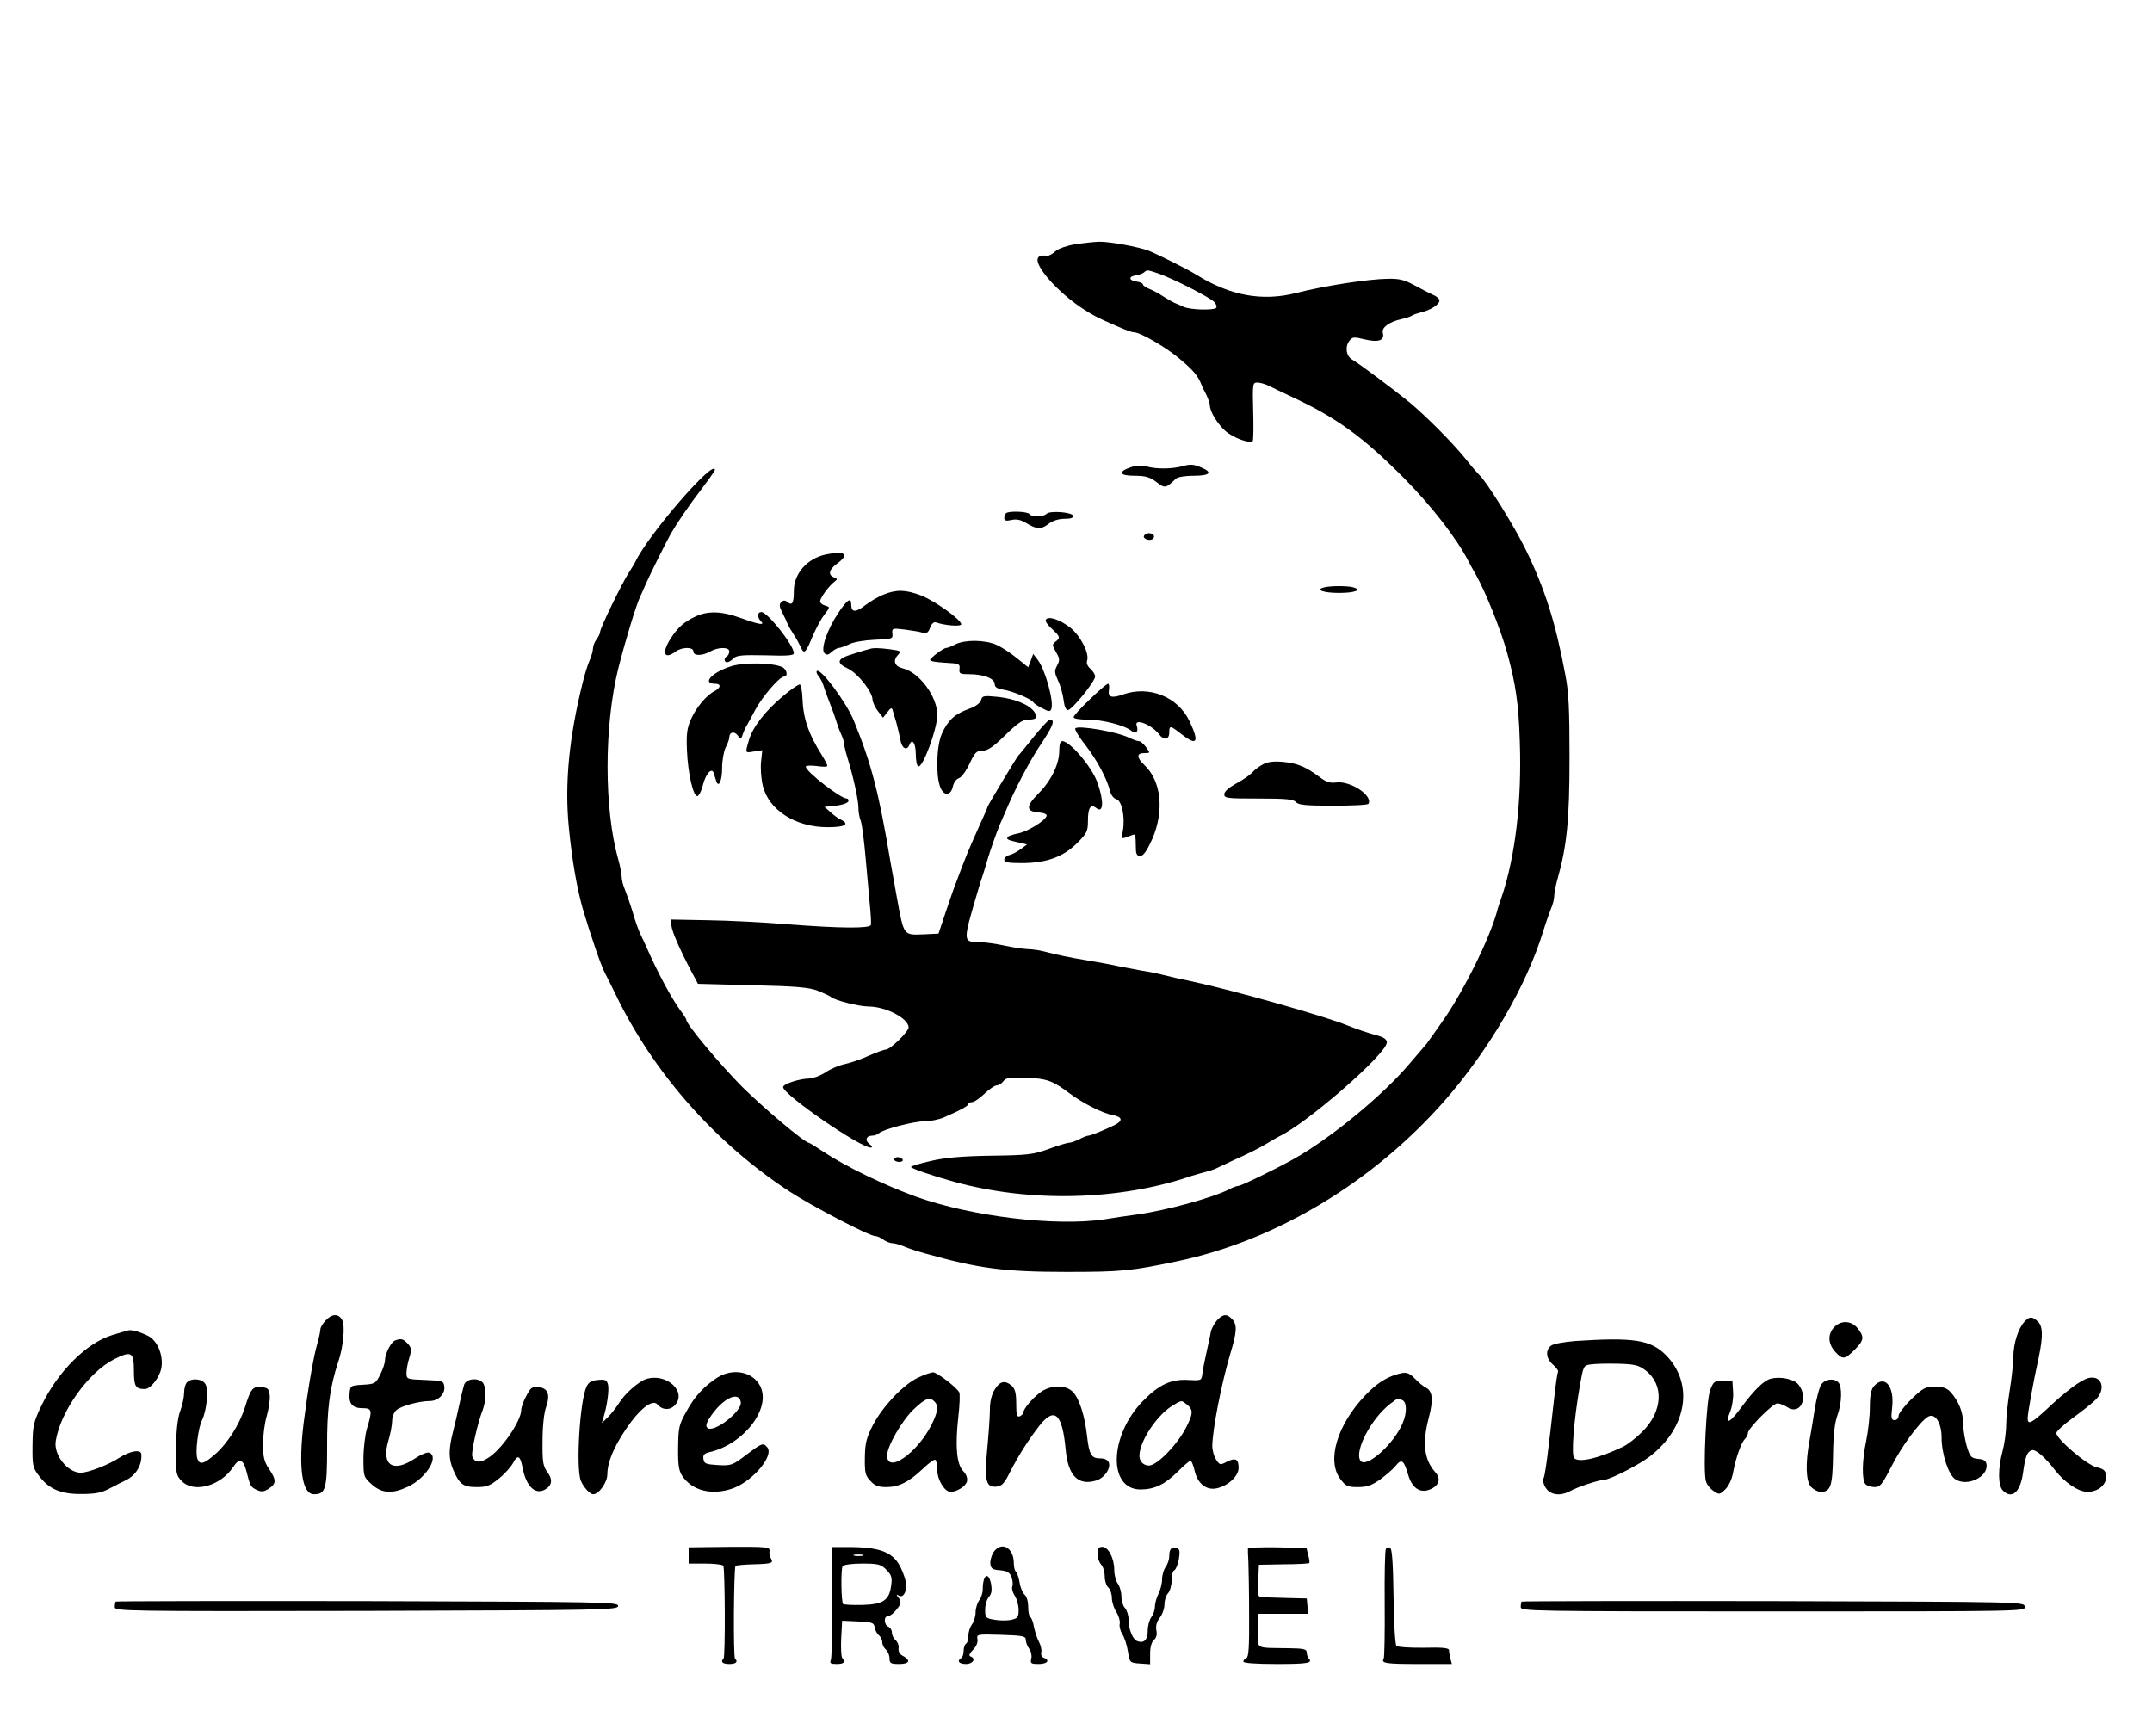 <?xml version="1.0" standalone="no"?>
<!DOCTYPE svg PUBLIC "-//W3C//DTD SVG 20010904//EN"
 "http://www.w3.org/TR/2001/REC-SVG-20010904/DTD/svg10.dtd">
<svg version="1.0" xmlns="http://www.w3.org/2000/svg"
 width="900pt" height="726pt" viewBox="0 0 900 726"
 preserveAspectRatio="xMidYMid meet">
<g transform="translate(0,726) scale(0.1,-0.1)"
fill="#000000" stroke="none">
<path d="M4495 6238 c-35 -6 -69 -18 -81 -29 -12 -11 -28 -20 -35 -19 -59 9
-52 -32 17 -109 60 -65 139 -124 214 -158 88 -40 121 -53 133 -53 26 0 138
-65 193 -113 55 -46 75 -70 89 -107 3 -8 13 -28 21 -43 7 -16 14 -35 14 -43 0
-25 30 -75 64 -106 31 -28 102 -55 115 -43 3 4 4 60 2 126 -3 114 -2 119 17
119 11 0 33 -6 49 -14 15 -8 60 -29 98 -47 186 -87 296 -167 467 -339 117
-119 218 -249 268 -345 6 -11 20 -38 33 -60 40 -71 103 -228 130 -325 36 -131
48 -213 53 -370 9 -250 -19 -486 -77 -655 -6 -16 -15 -43 -19 -60 -33 -116
-132 -317 -219 -445 -36 -52 -70 -100 -75 -106 -6 -7 -38 -44 -71 -83 -111
-132 -331 -313 -485 -399 -69 -39 -219 -112 -230 -112 -7 0 -24 -6 -38 -14
-71 -36 -264 -89 -387 -106 -38 -5 -99 -14 -135 -20 -205 -31 -559 12 -790 95
-137 50 -293 126 -384 186 -32 21 -60 39 -63 39 -17 0 -187 143 -279 234 -95
96 -234 262 -234 281 0 4 -11 21 -24 38 -36 49 -94 155 -143 267 -9 19 -21 46
-28 60 -6 14 -20 52 -29 85 -10 33 -25 75 -32 93 -8 18 -14 42 -14 54 0 12 -6
44 -14 72 -60 212 -60 558 0 801 29 114 75 267 93 303 4 9 15 33 23 52 15 34
80 165 102 205 26 45 73 115 128 187 32 42 58 79 58 82 0 52 -279 -270 -333
-384 -4 -8 -16 -28 -27 -45 -28 -43 -120 -232 -120 -247 0 -7 -7 -22 -15 -32
-8 -11 -15 -28 -15 -38 0 -9 -6 -32 -14 -50 -8 -18 -21 -60 -29 -93 -57 -229
-76 -423 -58 -606 13 -133 33 -251 58 -339 29 -99 76 -238 92 -268 5 -9 26
-51 46 -92 158 -328 419 -623 729 -825 94 -61 331 -185 356 -185 8 0 24 -7 34
-15 11 -8 28 -15 38 -15 9 0 32 -6 50 -14 18 -8 58 -21 88 -29 223 -63 331
-77 592 -77 228 0 270 4 468 46 409 87 811 329 1109 667 188 214 345 484 415
712 10 33 25 75 32 93 8 18 14 42 14 54 0 12 6 44 14 72 39 138 50 247 50 506
0 204 -3 274 -18 350 -41 219 -86 360 -167 525 -46 94 -165 286 -193 309 -6 6
-30 33 -51 60 -54 68 -168 183 -240 243 -70 57 -212 163 -240 179 -25 14 -31
53 -12 78 13 17 18 18 66 6 57 -13 83 -4 74 29 -5 21 27 45 77 56 19 4 40 11
45 15 6 4 24 10 40 14 39 9 75 33 75 49 0 7 -12 18 -27 24 -16 7 -50 25 -78
40 -40 22 -62 28 -110 27 -81 -1 -266 -29 -386 -60 -140 -35 -274 -11 -414 76
-38 24 -161 85 -200 101 -45 17 -165 39 -210 38 -22 -1 -67 -6 -100 -11z m350
-122 c65 -23 219 -102 234 -120 8 -9 11 -20 7 -24 -12 -11 -111 -8 -137 5 -13
6 -31 14 -39 17 -8 4 -28 15 -45 26 -16 11 -42 25 -57 31 -16 6 -28 15 -28 19
0 5 -11 10 -25 12 -34 4 -37 22 -5 26 14 2 29 8 35 13 12 11 12 11 60 -5z"/>
<path d="M4730 5306 c-56 -19 -50 -36 15 -36 45 0 63 -5 91 -26 36 -28 39 -27
82 14 8 7 39 12 72 12 71 0 84 14 33 35 -30 13 -45 14 -74 6 -44 -13 -113 -14
-154 -2 -20 5 -43 4 -65 -3z"/>
<path d="M4207 5113 c-4 -3 -7 -13 -7 -20 0 -11 8 -13 30 -8 22 5 39 1 64 -14
42 -26 61 -26 93 -1 16 12 41 20 65 20 27 0 38 4 36 13 -6 15 -97 22 -111 8
-14 -14 -64 -14 -72 -1 -7 11 -88 14 -98 3z"/>
<path d="M4785 5020 c-8 -12 20 -24 35 -15 6 3 8 11 5 16 -8 12 -32 12 -40 -1z"/>
<path d="M3455 4941 c-79 -16 -135 -80 -135 -152 0 -52 -7 -64 -27 -47 -10 8
-17 8 -26 -1 -9 -9 -8 -19 5 -44 9 -17 19 -39 22 -47 3 -8 15 -28 26 -45 11
-16 24 -41 30 -54 13 -29 20 -22 49 49 13 30 34 70 48 88 25 33 25 33 4 39
-12 3 -21 11 -21 18 0 14 36 64 60 82 13 10 13 12 -2 18 -26 10 -22 32 12 57
54 39 35 56 -45 39z"/>
<path d="M5537 4803 c-38 -10 -2 -23 63 -23 69 0 99 13 57 24 -25 6 -93 6
-120 -1z"/>
<path d="M3695 4773 c-22 -9 -57 -29 -77 -45 -40 -31 -58 -30 -58 3 0 32 -16
22 -53 -33 -47 -70 -76 -153 -59 -170 9 -9 16 -8 30 5 10 9 24 17 31 17 6 0
25 7 42 15 16 9 63 17 107 19 74 3 77 4 74 26 -2 22 0 23 50 17 29 -4 63 -9
75 -13 18 -5 25 -1 33 21 6 16 16 25 24 22 34 -13 106 -19 106 -8 0 19 -111
98 -167 120 -65 25 -104 26 -158 4z"/>
<path d="M2908 4681 c-47 -22 -74 -46 -104 -93 -38 -60 -26 -89 22 -53 26 19
74 20 74 0 0 -19 37 -19 70 0 33 19 80 19 80 1 0 -8 -4 -18 -10 -21 -13 -8
-13 -25 1 -25 6 0 18 7 26 16 14 13 36 15 135 13 91 -3 118 -1 118 9 0 33
-110 172 -136 172 -17 0 -18 -22 -2 -38 19 -19 -6 -15 -84 13 -80 29 -137 31
-190 6z"/>
<path d="M4374 4668 c-4 -6 8 -23 25 -38 35 -33 37 -38 15 -54 -14 -11 -14
-15 2 -43 16 -27 17 -34 5 -57 -12 -22 -11 -30 4 -63 10 -20 20 -57 23 -80 3
-27 10 -43 18 -43 17 0 113 119 114 140 0 9 -9 23 -20 33 -11 9 -17 23 -14 32
12 29 -26 104 -69 139 -43 34 -93 51 -103 34z"/>
<path d="M3996 4565 c-15 -8 -32 -15 -38 -15 -12 0 -68 -42 -68 -51 0 -5 28
-9 63 -11 58 -3 62 -5 60 -25 -3 -21 2 -23 41 -23 60 0 106 -18 106 -41 0 -13
10 -20 38 -24 38 -6 118 -40 124 -53 2 -4 18 -15 36 -24 28 -15 34 -16 39 -3
11 31 -25 163 -57 205 l-19 25 -10 -28 -11 -28 -47 38 c-27 22 -65 47 -86 56
-47 21 -132 22 -171 2z"/>
<path d="M3635 4545 c-5 -1 -36 -10 -67 -20 -68 -20 -74 -37 -21 -62 41 -20
101 -96 102 -129 1 -12 11 -34 23 -49 l21 -27 18 23 c14 19 19 20 22 9 2 -8 9
-31 15 -50 5 -19 13 -52 17 -72 6 -39 28 -51 39 -22 11 28 26 4 26 -41 0 -24
4 -47 10 -50 18 -11 80 156 80 215 0 76 -75 177 -143 194 -35 8 -44 31 -23 55
16 17 14 19 -30 25 -48 6 -72 7 -89 1z"/>
<path d="M3054 4472 c-79 -26 -119 -72 -63 -72 26 0 24 -17 -3 -31 -35 -18
-77 -69 -99 -119 -16 -37 -19 -61 -16 -130 4 -95 26 -190 43 -190 6 0 17 20
23 44 12 50 38 78 46 52 3 -9 7 -23 10 -32 10 -32 25 -1 25 54 0 31 7 70 15
86 8 15 15 34 15 42 0 22 21 27 35 8 13 -18 14 -18 20 1 4 11 10 27 15 35 5 8
22 39 37 68 30 57 103 142 122 142 17 0 13 28 -6 39 -38 19 -165 22 -219 3z"/>
<path d="M3416 4453 c-3 -3 0 -13 8 -22 7 -9 16 -25 19 -36 3 -11 15 -45 27
-75 12 -30 24 -64 27 -75 3 -11 11 -34 19 -52 8 -17 14 -36 14 -43 0 -7 6 -33
14 -59 24 -77 46 -177 46 -209 0 -17 4 -42 10 -56 5 -14 14 -83 20 -153 6 -71
15 -160 18 -200 4 -39 6 -76 4 -82 -5 -15 -130 -14 -347 3 -99 8 -250 16 -335
17 l-155 3 3 -26 c3 -26 35 -100 87 -198 l24 -45 228 -6 c184 -4 237 -9 273
-23 25 -10 49 -21 55 -26 18 -15 118 -40 159 -40 73 -1 165 -50 166 -87 0 -18
-77 -93 -95 -93 -8 0 -40 -12 -72 -26 -32 -15 -77 -30 -101 -35 -23 -5 -59
-20 -79 -34 -21 -14 -51 -25 -68 -26 -43 -1 -110 -23 -110 -36 0 -31 323 -254
367 -253 8 1 6 6 -6 15 -20 15 -14 35 13 35 9 0 22 5 27 10 16 16 145 50 191
50 23 0 59 7 80 16 72 31 103 49 103 56 0 5 7 8 15 8 9 0 32 16 52 35 20 19
43 35 51 35 8 0 21 8 28 17 10 15 26 17 95 15 86 -3 111 -12 179 -63 57 -43
142 -86 183 -93 42 -8 45 -24 6 -43 -46 -22 -97 -43 -107 -43 -5 0 -23 -7 -38
-15 -16 -8 -36 -15 -44 -15 -8 0 -46 -12 -85 -26 -63 -23 -87 -26 -240 -28
-123 -2 -193 -8 -252 -22 -46 -10 -83 -22 -83 -25 0 -6 83 -35 180 -62 319
-88 692 -79 995 25 17 5 44 13 60 17 17 4 39 12 50 18 11 5 36 17 55 26 68 30
125 59 155 78 17 10 37 22 45 26 117 55 450 346 450 393 0 12 -12 21 -37 28
-39 10 -93 29 -128 43 -92 38 -481 148 -650 184 -44 9 -98 21 -120 27 -22 6
-62 14 -90 18 -27 5 -70 13 -95 18 -25 6 -90 18 -145 27 -55 9 -123 23 -151
31 -28 8 -66 14 -85 14 -19 1 -63 7 -99 15 -36 8 -84 14 -108 15 -65 0 -65 2
-5 205 8 28 19 64 25 80 5 17 14 44 18 60 11 37 37 111 51 145 6 14 17 39 24
55 40 96 102 214 150 285 50 75 59 100 35 100 -5 0 -35 -33 -67 -72 -32 -40
-60 -75 -64 -78 -7 -7 -129 -210 -129 -215 0 -3 -14 -35 -31 -72 -55 -123 -54
-121 -100 -243 -8 -19 -27 -75 -44 -125 l-30 -90 -60 -3 c-88 -3 -84 -9 -114
153 -6 33 -18 101 -27 150 -49 293 -80 411 -153 590 -31 77 -140 223 -155 208z"/>
<path d="M3273 4347 c-76 -64 -125 -129 -141 -183 -16 -55 -17 -54 22 -47 l34
5 -5 -47 c-3 -26 0 -71 7 -101 25 -103 137 -174 272 -174 71 0 93 12 56 31
-13 6 -34 21 -46 33 l-24 21 48 5 c26 3 49 11 52 18 2 6 -1 12 -7 12 -26 0
-171 113 -171 133 0 5 19 6 45 3 25 -4 45 -4 45 1 0 4 -10 24 -22 43 -57 90
-79 156 -82 239 -1 30 -6 56 -11 58 -6 1 -38 -21 -72 -50z"/>
<path d="M4558 4335 c-38 -36 -68 -69 -68 -75 0 -6 26 -10 59 -10 62 0 155
-24 183 -47 18 -16 31 -4 22 21 -13 35 63 5 94 -36 19 -26 42 -22 42 7 0 32 4
31 50 -5 66 -52 77 -36 35 53 -49 103 -169 151 -279 112 -48 -17 -64 -11 -58
21 2 13 0 24 -4 24 -5 0 -39 -29 -76 -65z"/>
<path d="M4103 4332 c-3 -12 -22 -27 -51 -37 -60 -22 -88 -48 -113 -104 -22
-50 -26 -167 -8 -220 14 -41 45 -42 54 -1 3 16 15 32 25 35 11 3 31 31 45 61
22 47 29 54 54 54 22 0 45 16 95 65 50 49 73 65 94 65 37 0 44 8 28 32 -22 31
-81 55 -151 63 -61 6 -67 5 -72 -13z"/>
<path d="M4497 4213 c-3 -5 17 -38 45 -73 48 -63 87 -136 101 -191 4 -15 15
-29 26 -32 23 -6 37 -76 27 -132 -7 -34 -6 -35 19 -25 15 6 28 10 31 10 2 0 4
-20 4 -45 0 -37 3 -45 19 -45 13 0 27 20 50 71 51 117 38 243 -34 310 -32 31
-32 49 0 49 26 0 26 0 8 25 -10 13 -23 25 -30 25 -6 0 -24 6 -40 14 -50 25
-217 54 -226 39z"/>
<path d="M4430 4119 c0 -55 -34 -125 -87 -178 -53 -53 -53 -75 0 -79 24 -2 37
-8 34 -15 -7 -21 -81 -66 -120 -73 -20 -4 -40 -11 -43 -15 -6 -10 2 -13 51
-24 l30 -7 -25 -19 c-14 -10 -35 -22 -47 -25 -13 -3 -23 -12 -23 -20 0 -11 17
-14 72 -14 103 0 173 25 231 82 44 44 47 51 47 97 0 53 12 70 35 51 31 -25 32
34 3 111 -24 64 -114 169 -145 169 -9 0 -13 -14 -13 -41z"/>
<path d="M5284 4064 c-16 -8 -36 -23 -45 -33 -9 -11 -39 -32 -67 -47 -33 -18
-52 -35 -52 -46 0 -17 12 -18 144 -18 115 0 146 -3 156 -15 10 -12 41 -15 156
-15 78 0 145 3 147 8 20 34 -77 98 -136 89 -24 -3 -41 2 -67 22 -59 44 -93 58
-151 64 -39 4 -66 1 -85 -9z"/>
<path d="M3740 2410 c0 -5 9 -10 21 -10 11 0 17 5 14 10 -3 6 -13 10 -21 10
-8 0 -14 -4 -14 -10z"/>
<path d="M1362 1737 c-12 -13 -22 -29 -22 -37 0 -7 -6 -36 -14 -64 -16 -56
-39 -192 -56 -327 -23 -188 -7 -299 43 -299 49 0 55 21 55 195 -1 159 11 252
47 360 21 62 29 149 16 174 -15 27 -42 27 -69 -2z"/>
<path d="M5090 1738 c-11 -13 -23 -34 -26 -48 -2 -14 -11 -54 -19 -90 -8 -36
-16 -76 -17 -90 -3 -24 -6 -25 -60 -22 -71 4 -122 -20 -189 -89 -140 -144
-146 -369 -9 -369 57 0 102 21 155 74 25 25 49 46 54 46 4 0 12 -19 17 -41 12
-54 49 -84 93 -74 47 10 91 51 91 85 0 38 -13 44 -49 26 -28 -15 -30 -14 -45
9 -9 13 -16 39 -16 57 1 71 39 264 76 388 27 89 28 118 9 140 -23 26 -39 25
-65 -2z m-135 -346 c36 -26 37 -39 8 -98 -35 -72 -123 -164 -158 -164 -14 0
-29 8 -35 21 -25 45 56 182 134 230 35 21 37 22 51 11z"/>
<path d="M8466 1731 c-26 -29 -45 -89 -46 -146 0 -27 -7 -90 -15 -140 -8 -49
-15 -115 -15 -145 0 -30 -7 -80 -15 -110 -20 -73 -19 -144 1 -164 37 -38 72
-9 84 69 10 73 17 92 37 99 15 6 55 -28 98 -84 41 -52 98 -90 135 -90 46 0 82
32 78 68 -2 21 -10 28 -40 35 -40 9 -168 118 -168 143 0 7 30 35 66 61 37 27
79 60 95 75 49 45 31 108 -27 94 -32 -8 -97 -57 -176 -132 -62 -57 -78 -65
-78 -36 0 19 23 149 46 253 19 90 18 132 -4 152 -24 22 -35 21 -56 -2z"/>
<path d="M7670 1708 c-27 -29 -25 -69 5 -102 31 -34 40 -33 81 8 40 40 42 54
13 90 -26 33 -70 35 -99 4z"/>
<path d="M535 1695 c-5 -1 -35 -10 -65 -19 -107 -32 -228 -152 -297 -296 -33
-69 -36 -83 -37 -166 -1 -84 1 -93 27 -127 42 -56 92 -77 179 -76 57 0 83 5
118 24 25 13 54 28 65 33 44 21 70 65 66 110 -2 21 -48 13 -93 -16 -44 -29
-130 -62 -160 -62 -55 0 -114 74 -105 132 19 123 137 289 245 343 72 36 82 30
82 -49 0 -65 7 -76 46 -76 24 0 62 49 69 89 9 54 -18 117 -59 135 -38 18 -68
25 -81 21z"/>
<path d="M1652 1653 c-17 -6 -42 -57 -42 -83 0 -11 -9 -38 -20 -60 -19 -37
-22 -39 -72 -42 -52 -3 -53 -4 -56 -36 -4 -43 12 -62 54 -62 40 0 42 -9 19
-84 -8 -27 -15 -84 -15 -127 0 -76 1 -77 35 -108 43 -38 85 -40 150 -10 77 36
133 126 90 143 -8 3 -35 -8 -59 -24 -92 -62 -142 -29 -112 73 9 30 16 68 16
84 0 17 8 37 18 45 19 17 96 38 140 38 35 0 65 30 60 62 -3 22 -8 23 -80 26
-76 3 -78 3 -78 29 0 14 5 43 12 64 10 34 9 42 -7 59 -18 20 -29 23 -53 13z"/>
<path d="M6589 1651 c-50 -4 -93 -12 -103 -20 -24 -20 -20 -54 9 -79 14 -13
24 -26 21 -30 -3 -5 -10 -53 -16 -108 -24 -216 -37 -320 -44 -336 -5 -10 -1
-27 9 -42 20 -30 61 -35 103 -12 31 17 119 46 139 46 24 0 148 63 194 99 156
121 184 305 65 424 -63 63 -135 74 -377 58z m293 -123 c78 -60 72 -171 -13
-256 -26 -26 -62 -54 -81 -63 -101 -49 -188 -69 -205 -47 -12 15 -1 156 23
295 16 91 16 92 47 96 18 3 69 4 114 3 70 -2 86 -6 115 -28z"/>
<path d="M3000 1498 c-55 -36 -95 -78 -130 -143 -31 -55 -33 -68 -34 -150 -1
-72 3 -97 17 -118 41 -62 124 -83 210 -53 84 29 175 137 146 172 -17 21 -23
18 -89 -32 -57 -43 -62 -45 -117 -42 -51 3 -58 6 -61 25 -3 17 3 24 25 29 144
33 260 184 212 277 -31 60 -114 76 -179 35z m98 -102 c8 -38 -115 -133 -140
-108 -8 8 -4 22 17 52 51 73 115 102 123 56z"/>
<path d="M3840 1498 c-61 -28 -148 -120 -189 -198 -28 -55 -33 -76 -34 -137
-1 -63 2 -75 23 -97 18 -20 33 -26 67 -26 52 0 94 21 153 77 24 23 47 40 52
37 4 -3 8 -22 8 -43 0 -41 31 -91 55 -91 27 0 63 23 69 43 3 14 -2 30 -16 44
-27 29 -34 103 -20 228 6 49 7 95 4 101 -13 23 -94 84 -110 84 -10 -1 -37 -10
-62 -22z m68 -100 c18 -18 15 -43 -13 -99 -61 -119 -185 -204 -185 -127 0 39
63 148 112 194 49 46 66 52 86 32z"/>
<path d="M5840 1511 c-48 -15 -85 -40 -131 -88 -117 -123 -162 -273 -103 -350
22 -29 30 -33 73 -33 38 0 57 7 92 31 24 18 54 43 66 58 25 31 34 24 52 -37
16 -56 50 -79 91 -62 39 16 48 45 22 73 -46 52 -55 121 -26 229 19 73 15 109
-11 123 -11 5 -32 22 -47 38 -28 28 -37 30 -78 18z m24 -107 c20 -8 21 -53 2
-97 -37 -88 -154 -192 -177 -156 -25 41 46 176 125 237 33 25 29 24 50 16z"/>
<path d="M2703 1492 c-32 -10 -91 -62 -115 -102 -12 -19 -33 -45 -46 -58 l-25
-24 7 24 c15 47 24 114 19 136 -5 20 -11 23 -42 20 -27 -2 -39 -9 -48 -28 -28
-59 -45 -338 -24 -393 11 -27 38 -57 52 -57 24 0 59 50 59 83 0 57 36 135 101
222 47 62 91 91 108 71 20 -24 51 -26 72 -5 55 55 -32 138 -118 111z"/>
<path d="M7405 1493 c-28 -7 -69 -47 -123 -120 -49 -67 -70 -75 -46 -17 8 20
14 57 12 82 l-3 47 -39 0 c-36 0 -40 -3 -54 -40 -16 -43 -30 -333 -18 -379 3
-14 18 -33 32 -42 24 -17 26 -16 50 7 15 16 28 44 33 75 11 58 33 120 49 136
7 7 12 17 12 24 0 19 104 124 123 124 10 0 28 -7 42 -16 53 -35 90 38 47 94
-19 24 -76 36 -117 25z"/>
<path d="M782 1478 c-7 -7 -12 -26 -12 -44 0 -17 -7 -51 -16 -75 -11 -29 -17
-81 -18 -156 -1 -105 0 -113 23 -137 50 -53 164 -22 217 59 24 37 42 31 54
-17 17 -66 18 -67 44 -80 20 -9 30 -8 51 6 31 21 31 36 0 82 -20 30 -25 49
-25 104 0 36 7 90 16 119 8 29 14 67 12 84 -3 28 -7 32 -34 35 -37 4 -45 -6
-69 -83 -24 -75 -75 -155 -128 -200 -46 -40 -63 -43 -72 -15 -9 27 4 129 20
160 19 39 28 125 15 149 -12 24 -58 29 -78 9z"/>
<path d="M1941 1468 c-4 -13 -13 -50 -20 -83 -7 -33 -19 -85 -27 -116 -18 -71
-18 -111 1 -156 26 -61 42 -73 98 -73 42 0 56 5 94 36 24 19 50 49 59 65 18
36 30 31 39 -18 15 -79 52 -116 93 -94 31 17 35 42 11 74 -18 25 -21 42 -20
131 0 59 6 117 15 141 18 52 8 79 -32 83 -27 3 -33 -2 -51 -37 -12 -22 -21
-48 -21 -58 0 -44 -75 -156 -131 -196 -39 -28 -64 -27 -74 2 -5 17 22 138 44
194 15 38 14 100 -1 115 -21 21 -68 15 -77 -10z"/>
<path d="M7616 1468 c-8 -13 -19 -57 -26 -98 -6 -41 -16 -101 -22 -134 -18
-96 -16 -171 6 -195 11 -12 29 -21 41 -21 41 0 49 24 51 154 1 84 7 135 18
165 19 51 21 122 4 139 -19 19 -56 14 -72 -10z"/>
<path d="M4160 1448 c-13 -21 -20 -51 -20 -82 0 -28 -5 -101 -11 -164 -13
-135 -6 -165 39 -160 22 2 33 14 57 63 37 71 77 134 123 193 63 79 95 49 109
-103 10 -107 52 -150 126 -128 35 10 64 51 54 76 -4 11 -18 17 -36 17 -37 0
-46 16 -55 95 -9 82 -32 154 -58 182 -30 32 -93 31 -136 0 -35 -26 -72 -70
-72 -85 0 -5 -7 -12 -15 -16 -12 -4 -15 5 -15 53 0 43 -5 62 -18 74 -28 25
-50 21 -72 -15z"/>
<path d="M7837 1462 c-12 -14 -17 -38 -17 -88 0 -38 -7 -100 -15 -139 -18 -85
-19 -167 -3 -183 7 -7 24 -12 38 -12 23 0 32 11 69 84 42 84 120 190 154 210
29 18 57 -24 57 -87 0 -68 29 -156 57 -174 49 -33 138 9 131 61 -2 16 -11 22
-35 24 -30 3 -34 8 -48 54 -8 29 -15 71 -15 95 0 47 -19 93 -53 131 -15 16
-32 22 -65 22 -39 0 -49 -5 -98 -52 -30 -29 -54 -61 -54 -70 0 -10 -7 -18 -16
-18 -14 0 -16 8 -11 50 11 92 -31 142 -76 92z"/>
<path d="M2880 754 l0 -34 69 0 c39 0 72 -4 76 -9 7 -13 9 -381 1 -388 -14
-14 -4 -23 24 -23 28 0 38 9 24 23 -8 7 -5 379 2 387 3 3 37 6 76 7 76 2 84 5
72 25 -5 7 -7 21 -6 31 3 16 -9 18 -167 17 l-171 -2 0 -34z"/>
<path d="M3481 562 c0 -125 -3 -235 -6 -244 -6 -15 -2 -18 24 -18 31 0 38 8
23 26 -4 5 -6 42 -4 82 l4 73 66 -3 c60 -3 67 -5 70 -25 2 -12 10 -27 18 -33
8 -7 14 -20 14 -30 0 -10 7 -23 15 -30 8 -7 15 -23 15 -36 0 -21 5 -24 41 -24
43 0 50 16 13 35 -11 6 -18 18 -16 31 2 11 -4 27 -13 34 -8 7 -15 21 -15 32 0
10 -7 21 -15 24 -18 7 -20 44 -2 44 12 0 34 21 51 48 4 7 2 20 -6 29 -11 14
-11 16 1 9 16 -10 31 10 31 44 0 14 -10 46 -22 71 -30 64 -82 86 -201 88 l-87
0 1 -227z m127 191 c-10 -2 -26 -2 -35 0 -10 3 -2 5 17 5 19 0 27 -2 18 -5z
m99 -59 c21 -21 25 -32 20 -66 -8 -62 -34 -79 -121 -81 -41 -1 -77 1 -80 4 -8
8 -10 145 -2 158 4 6 38 11 82 11 67 0 78 -3 101 -26z"/>
<path d="M4154 766 c-8 -14 -14 -35 -12 -48 2 -19 10 -24 41 -26 29 -3 40 -9
47 -28 5 -13 7 -31 4 -39 -4 -8 1 -26 10 -40 9 -13 16 -40 16 -59 0 -30 -4
-35 -30 -41 -17 -4 -48 -4 -70 0 -38 6 -40 9 -40 43 0 19 7 43 16 53 11 12 13
27 9 53 -11 55 -35 40 -35 -22 0 -15 -7 -36 -15 -46 -8 -11 -15 -34 -15 -50 0
-17 -7 -40 -15 -50 -8 -11 -15 -32 -15 -47 0 -15 -4 -31 -10 -34 -5 -3 -10
-17 -10 -30 0 -13 -4 -27 -10 -30 -20 -12 -9 -25 20 -25 30 0 43 24 18 32 -7
3 -3 13 11 27 14 14 21 31 19 44 -4 22 -2 22 99 19 90 -3 103 -5 103 -21 0 -9
6 -26 14 -37 8 -10 12 -29 9 -41 -5 -21 -1 -23 31 -23 36 0 49 16 21 26 -9 4
-13 13 -10 23 2 9 -2 29 -10 44 -8 15 -17 43 -21 63 -3 19 -10 37 -15 40 -5 3
-9 22 -9 43 0 22 -6 44 -15 51 -8 7 -18 30 -21 52 -4 21 -11 41 -15 44 -5 3
-9 19 -9 35 0 67 -53 95 -86 45z"/>
<path d="M4590 761 c0 -16 7 -36 15 -45 8 -8 15 -30 15 -49 0 -19 7 -40 15
-47 8 -7 15 -27 15 -44 0 -17 9 -44 19 -59 10 -16 16 -37 14 -48 -3 -10 2 -30
10 -43 9 -13 20 -46 24 -73 8 -48 8 -48 51 -51 l42 -3 0 44 c0 28 6 49 16 58
10 8 14 22 10 40 -3 18 1 35 14 52 11 14 20 39 20 57 0 17 7 38 15 46 8 9 15
33 15 54 0 21 5 40 11 42 6 2 14 22 19 45 5 33 4 43 -7 48 -22 8 -33 -3 -33
-33 0 -15 -7 -36 -15 -46 -8 -11 -15 -34 -15 -52 0 -17 -7 -45 -15 -60 -8 -16
-15 -40 -15 -54 0 -14 -7 -34 -15 -44 -8 -11 -15 -36 -15 -57 0 -38 -16 -54
-44 -43 -19 7 -36 49 -36 89 0 18 -7 40 -15 49 -8 8 -15 30 -15 48 0 19 -7 43
-15 54 -8 10 -15 36 -15 57 0 50 -25 97 -50 97 -15 0 -20 -7 -20 -29z"/>
<path d="M5219 783 c0 -4 0 -30 2 -58 1 -27 3 -128 3 -222 1 -130 -2 -174 -11
-178 -7 -2 -13 -9 -13 -15 0 -6 50 -10 140 -10 129 0 152 4 133 24 -4 4 -8 15
-8 24 0 14 -12 17 -75 18 -144 2 -130 -6 -130 74 l0 70 106 0 105 0 -3 32 -3
32 -80 2 c-44 1 -90 3 -103 3 -22 1 -23 4 -20 69 l3 67 103 2 c57 0 105 3 107
5 3 2 1 17 -4 34 l-7 29 -122 3 c-67 1 -122 -1 -123 -5z"/>
<path d="M5796 781 c-4 -5 -6 -108 -5 -229 1 -121 -1 -224 -4 -229 -12 -20 8
-23 146 -23 l139 0 -6 22 c-3 13 -6 29 -6 36 0 9 -27 12 -105 10 -58 -1 -110
3 -115 8 -5 5 -11 99 -12 208 -2 140 -6 200 -15 203 -6 2 -14 0 -17 -6z"/>
<path d="M484 561 c-2 -2 -4 -13 -4 -23 0 -17 37 -18 1053 -16 997 3 1052 4
1052 21 0 16 -54 17 -1048 20 -577 1 -1051 0 -1053 -2z"/>
<path d="M6364 561 c-2 -2 -4 -13 -4 -23 0 -17 39 -18 1056 -18 1053 0 1055 0
1052 20 -3 20 -8 20 -1051 23 -577 1 -1051 0 -1053 -2z"/>
</g>
</svg>
